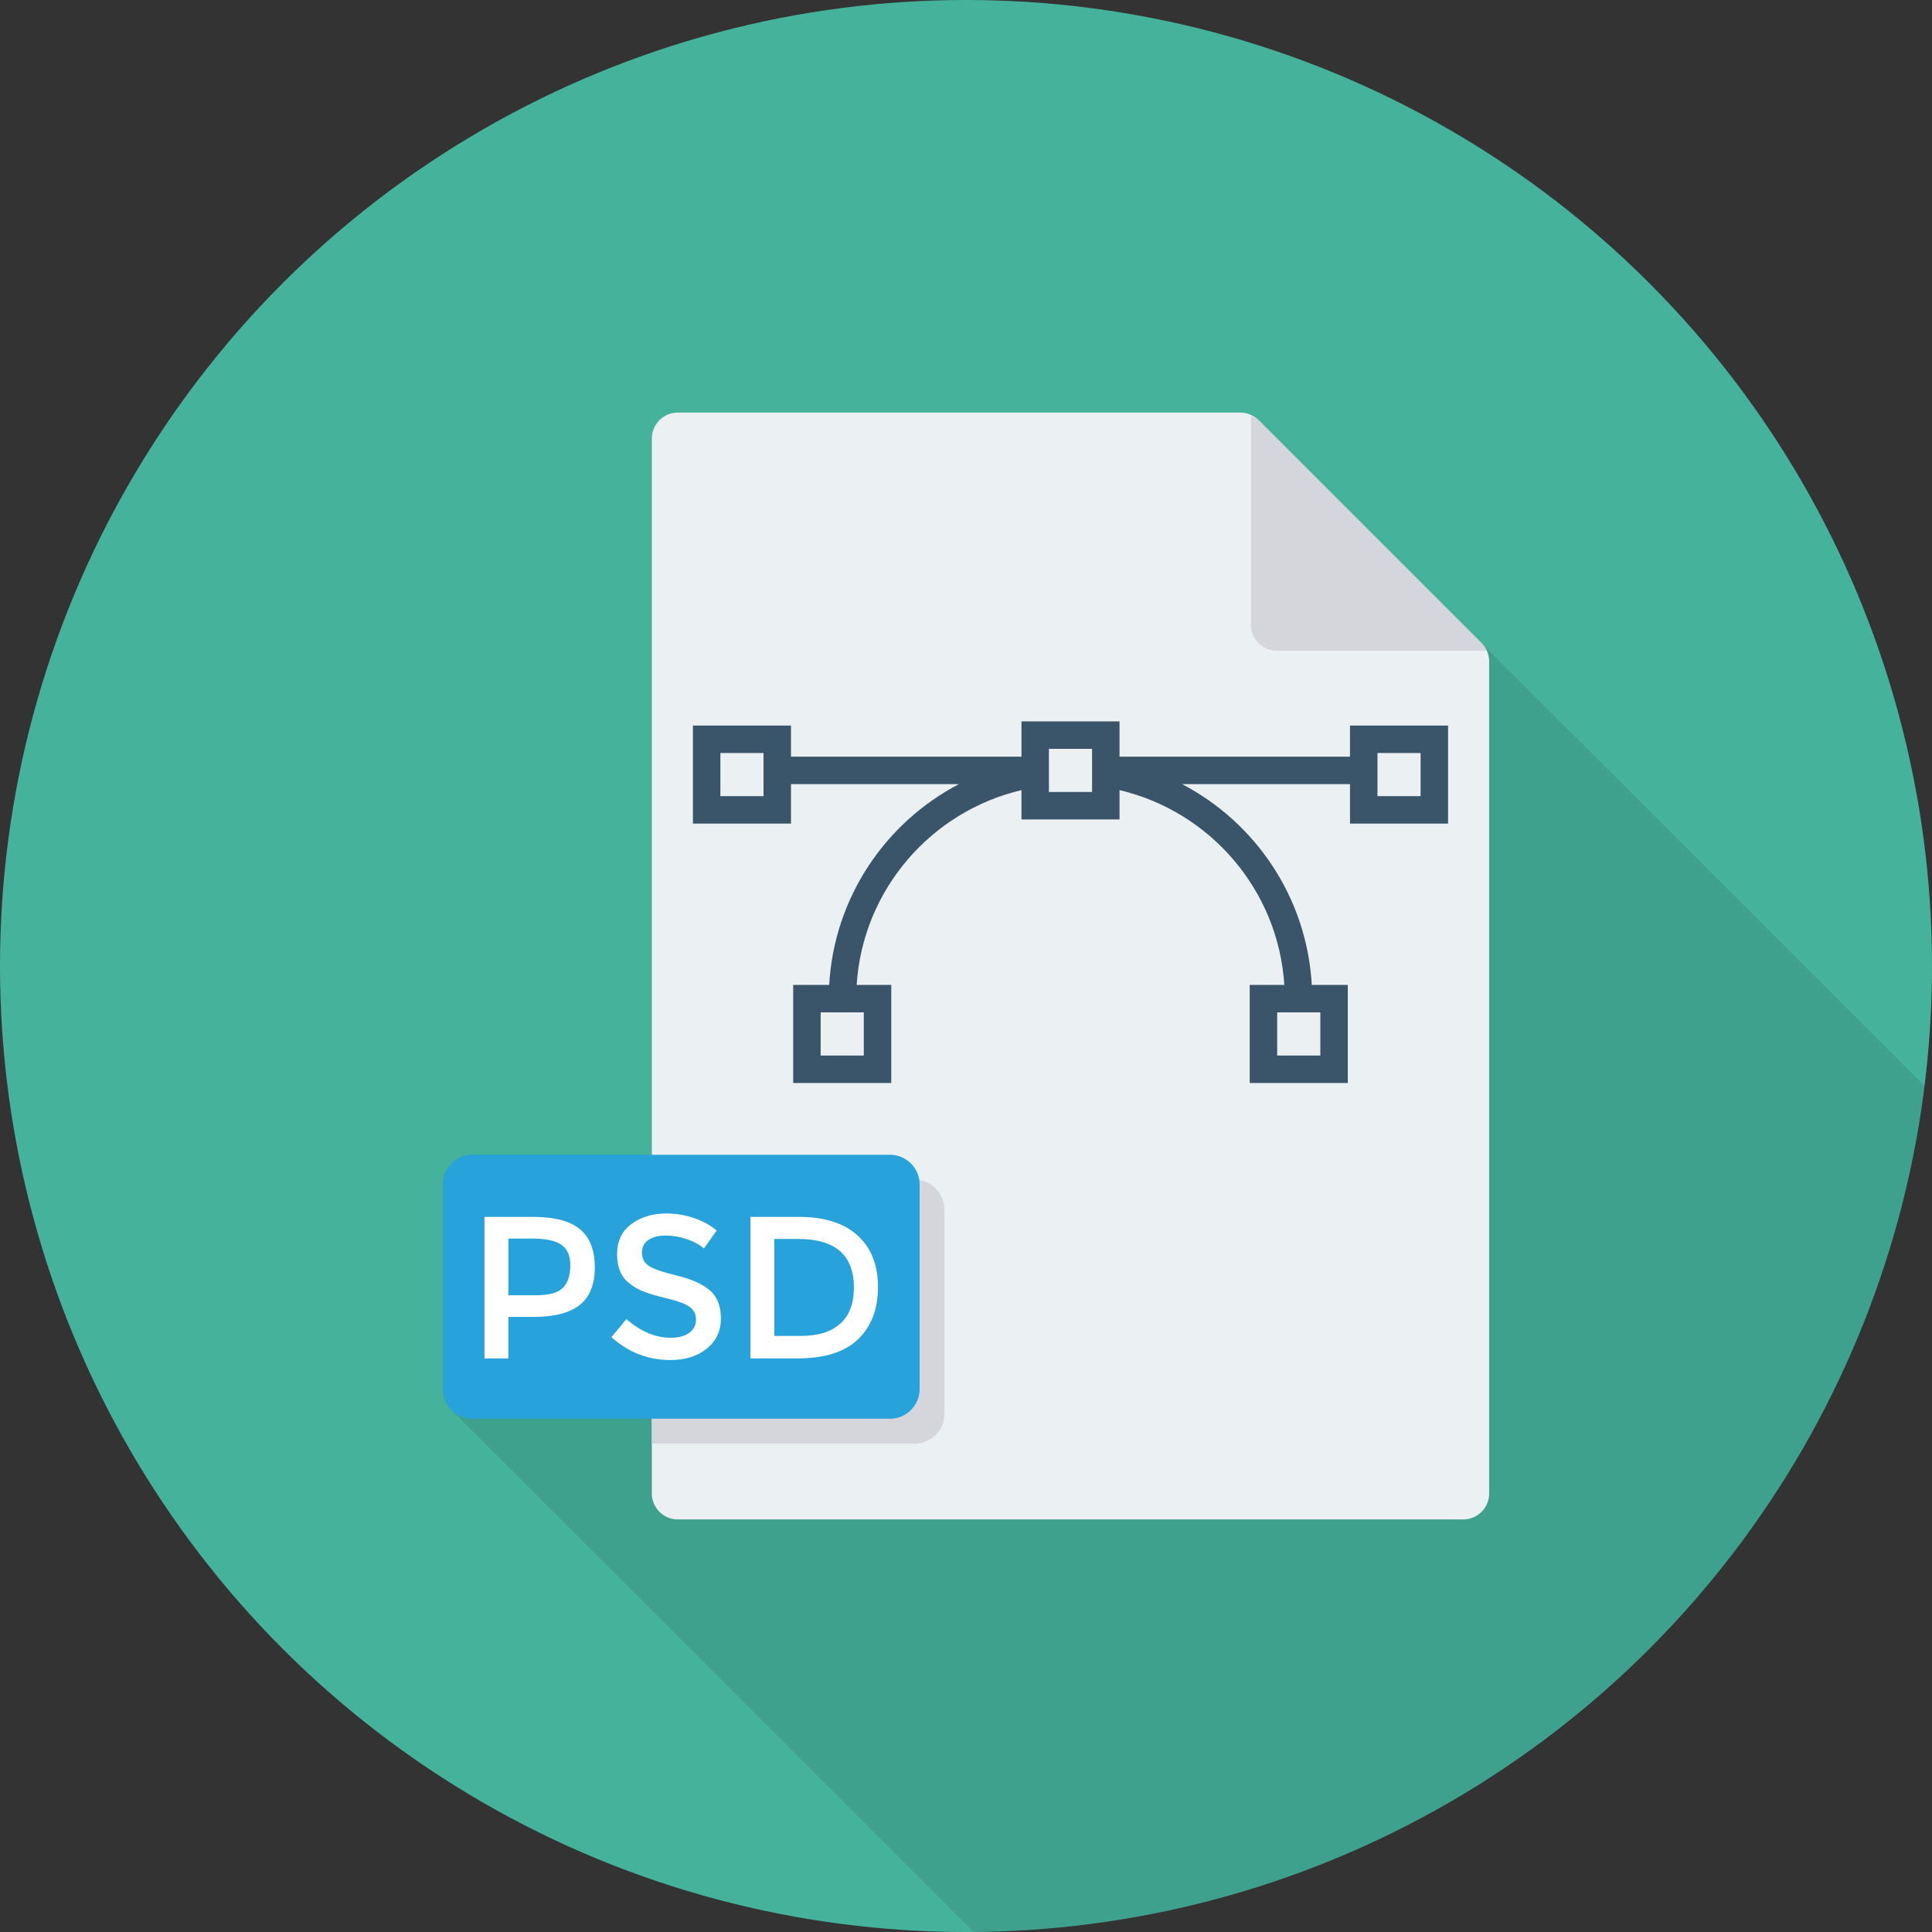<?xml version="1.0" encoding="iso-8859-1"?>
<!-- Generator: Adobe Illustrator 19.0.0, SVG Export Plug-In . SVG Version: 6.00 Build 0)  -->
<svg xmlns="http://www.w3.org/2000/svg" xmlns:xlink="http://www.w3.org/1999/xlink" version="1.1" id="Capa_1" x="0px" y="0px" viewBox="0 0 384 384" style="enable-background:new 0 0 384 384;" xml:space="preserve">
<rect x="0" y="0" width="384" height="384" fill="#333333" stroke="none"/>
<circle style="fill:#45B39C;" cx="192" cy="192" r="192"/>
<path style="opacity:0.1;enable-background:new    ;" d="M250.16,83.509c-0.96-0.96-2.28-1.52-3.64-1.52h-111.8  c-2.84,0-5.16,2.32-5.16,5.16v142.36H93.92c-3.24,0-5.92,2.64-5.92,5.92v40.641c0,1.52,0.6,2.92,1.52,3.96h0.04l0.2,0.24  l103.726,103.693c97.3-0.741,177.322-73.845,188.993-168.162L294.48,127.83L250.16,83.509z"/>
<path style="fill:#EBF0F3;" d="M246.505,82H134.718c-2.85,0-5.161,2.311-5.161,5.162v209.677c0,2.85,2.311,5.161,5.161,5.161H290.82  c2.851,0,5.162-2.311,5.162-5.161V131.477c0-1.369-0.544-2.682-1.512-3.65l-44.315-44.315C249.187,82.544,247.874,82,246.505,82z"/>
<path style="fill:#D5D6DB;" d="M253.805,129.339h41.675c-0.253-0.551-0.573-1.075-1.01-1.512l-22.158-22.158l-22.158-22.158  c-0.437-0.437-0.961-0.757-1.512-1.01v41.676C248.643,127.028,250.954,129.339,253.805,129.339z"/>
<path style="fill:#3A556A;" d="M157.214,163.697v-7.848h33.384c-14.62,7.633-24.807,22.548-25.789,39.911h-7.155v19.492h19.492  V195.76h-6.879c1.208-18.93,14.807-34.493,32.756-38.718v5.824h19.492v-5.824c17.948,4.225,31.548,19.788,32.756,38.718h-6.879  v19.492h19.492V195.76h-7.155c-0.982-17.363-11.17-32.278-25.789-39.911h33.384v7.848h19.492v-19.489h-19.492v6.183h-45.809v-7.014  h-19.492v7.014h-45.809v-6.183h-19.492v19.489H157.214z M171.688,201.218v8.576h-8.576v-8.576H171.688z M262.426,201.218v8.576  h-8.576v-8.576H262.426z M273.782,149.666h8.576v8.574h-8.576V149.666z M208.481,148.834h8.576v8.573h-8.576V148.834z   M143.18,149.666h8.576v8.574h-8.576V149.666z"/>
<path style="fill:#D5D6DB;" d="M181.79,234.479h-52.234v52.464h52.234c3.26,0,5.902-2.642,5.902-5.903v-40.66  C187.693,237.122,185.05,234.479,181.79,234.479z"/>
<path style="fill:#27A2DB;" d="M176.879,229.519H93.921c-3.26,0-5.903,2.642-5.903,5.901v40.66c0,3.26,2.642,5.903,5.903,5.903  h82.958c3.26,0,5.903-2.642,5.903-5.903v-40.66C182.782,232.161,180.139,229.519,176.879,229.519z"/>
<g>
	<path style="fill:#FFFFFF;" d="M115.284,244.323c1.958,1.637,2.937,4.158,2.937,7.564c0,3.409-0.999,5.904-2.999,7.485   c-1.998,1.582-5.062,2.374-9.191,2.374h-4.99v8.248h-4.748v-28.123h9.656C110.216,241.871,113.326,242.689,115.284,244.323z    M111.925,255.931c0.953-1.005,1.428-2.479,1.428-4.424c0-1.945-0.603-3.32-1.811-4.126c-1.208-0.805-3.098-1.205-5.674-1.205   h-4.826v11.264h5.511C109.181,257.44,110.972,256.939,111.925,255.931z"/>
	<path style="fill:#FFFFFF;" d="M132.324,245.571c-1.382,0-2.514,0.282-3.399,0.844c-0.887,0.563-1.329,1.415-1.329,2.558   c0,1.139,0.442,2.01,1.329,2.613c0.884,0.606,2.767,1.254,5.652,1.952c2.882,0.697,5.056,1.676,6.519,2.937   c1.46,1.261,2.191,3.121,2.191,5.573c0,2.456-0.924,4.446-2.777,5.976c-1.85,1.529-4.276,2.292-7.282,2.292   c-4.398,0-8.3-1.513-11.706-4.545l2.976-3.582c2.842,2.469,5.792,3.703,8.85,3.703c1.529,0,2.744-0.331,3.641-0.986   c0.9-0.658,1.349-1.529,1.349-2.616c0-1.087-0.422-1.932-1.267-2.534c-0.845-0.606-2.302-1.153-4.365-1.65   c-2.066-0.498-3.638-0.953-4.708-1.369c-1.074-0.416-2.027-0.959-2.858-1.63c-1.664-1.261-2.492-3.189-2.492-5.792   s0.943-4.607,2.836-6.015c1.889-1.408,4.23-2.112,7.02-2.112c1.798,0,3.582,0.294,5.35,0.884c1.772,0.589,3.301,1.421,4.588,2.495   l-2.534,3.582c-0.832-0.753-1.958-1.369-3.379-1.853C135.107,245.813,133.706,245.571,132.324,245.571z"/>
	<path style="fill:#FFFFFF;" d="M170.444,245.551c2.711,2.456,4.064,5.868,4.064,10.239c0,4.374-1.313,7.832-3.942,10.383   c-2.629,2.547-6.654,3.821-12.069,3.821h-9.335v-28.123h9.656C163.859,241.871,167.736,243.095,170.444,245.551z M169.72,255.911   c0-6.437-3.687-9.656-11.064-9.656h-4.748v19.273h5.272c3.405,0,6.015-0.812,7.826-2.433   C168.816,261.471,169.72,259.077,169.72,255.911z"/>
</g>
<g>
</g>
<g>
</g>
<g>
</g>
<g>
</g>
<g>
</g>
<g>
</g>
<g>
</g>
<g>
</g>
<g>
</g>
<g>
</g>
<g>
</g>
<g>
</g>
<g>
</g>
<g>
</g>
<g>
</g>
</svg>
